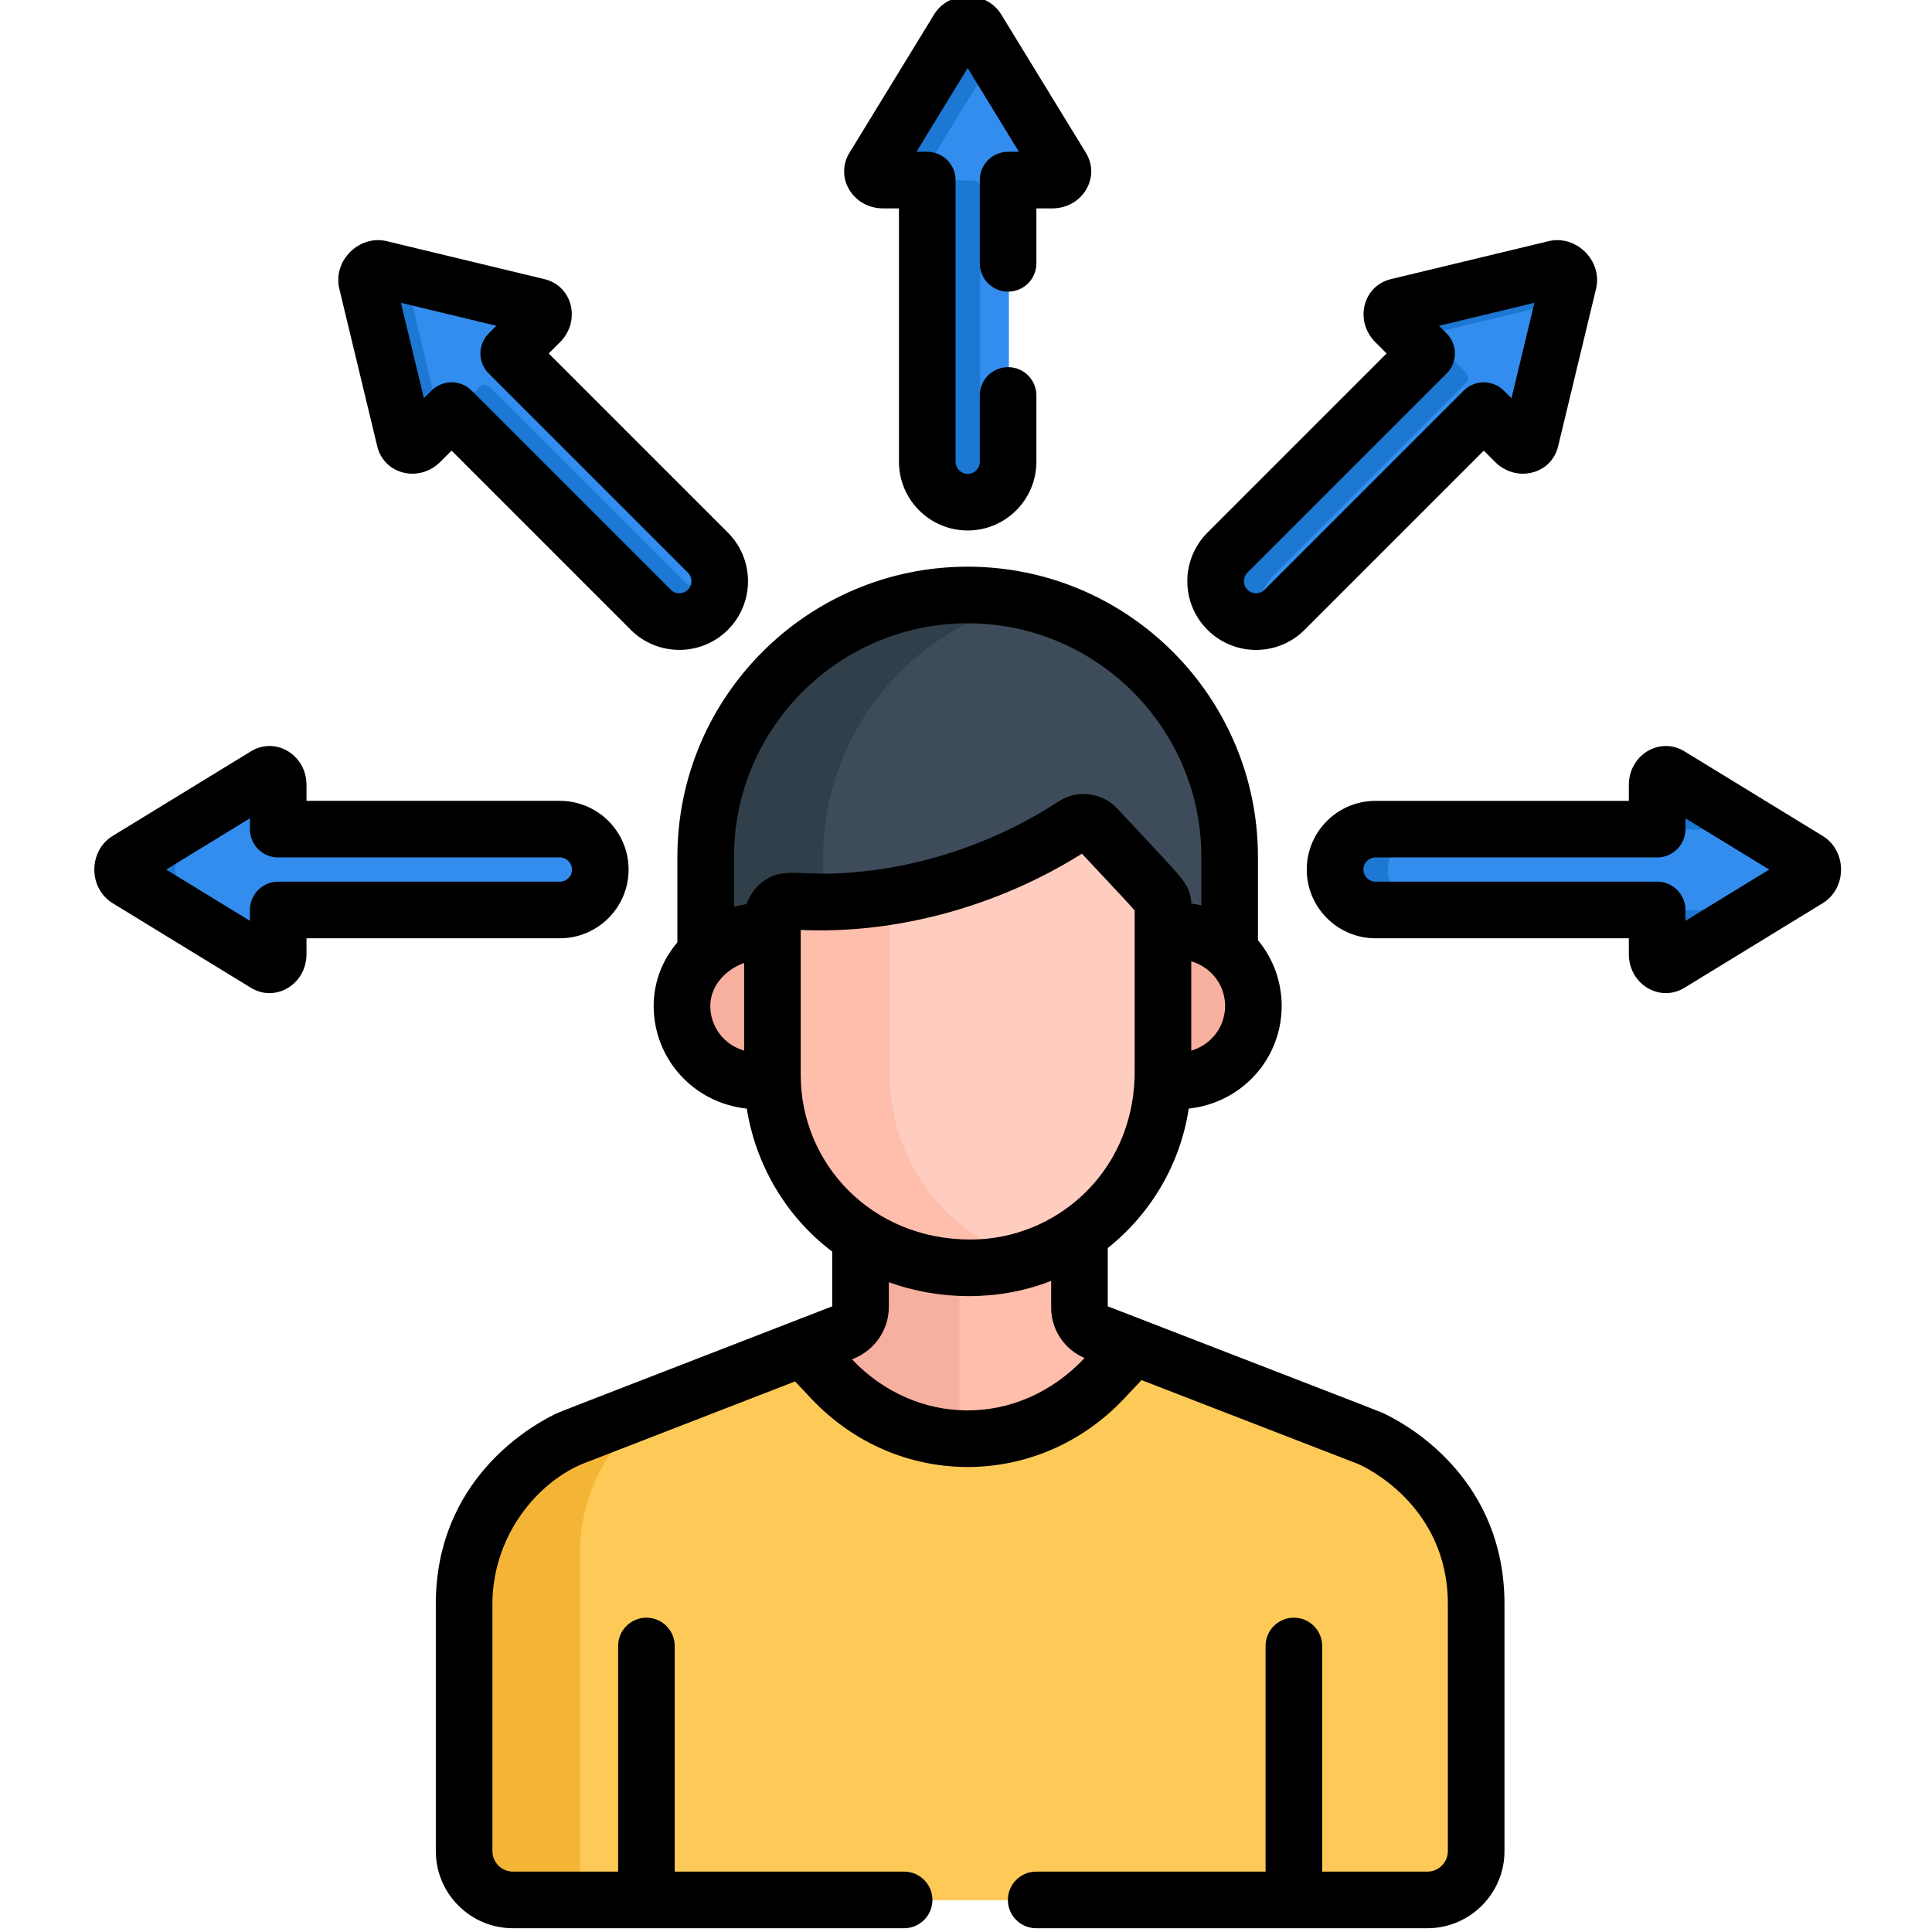 <svg height="511pt" viewBox="-24 1 511 511.999" width="511pt" xmlns="http://www.w3.org/2000/svg"><path d="m233.082 158.754c-38.348 0-69.43 31.082-69.43 69.426v28.734c4.641-4.301 11.242-6.637 17.684-5.777v-3.457c0-2.75 2.348-4.922 5.074-4.719 26.844 1.93 54.16-6.602 74.816-20.094 1.926-1.262 4.48-.949 6.047.738 17.66 18.98 17.551 18.246 17.551 20.723v6.793c7.066-1.059 13.328 1.125 17.684 5.172v-28.113c0-38.344-31.082-69.426-69.426-69.426zm0 0" fill="#3e4b5a"/><path d="m193.652 228.184c0-33.195 23.297-60.93 54.43-67.785-4.832-1.066-9.848-1.645-15-1.645-38.348 0-69.43 31.082-69.43 69.43v28.734c4.641-4.301 11.242-6.637 17.684-5.777v-3.461c0-2.75 2.348-4.922 5.074-4.715 2.41.172 4.828.258 7.242.266zm0 0" fill="#303f49"/><path d="m225.152 350.434c2.801-1.086 4.645-3.781 4.645-6.785v-9.82c-9.559-.645-18.027-3.57-25.113-8.098v21.688c0 1.938-.777 3.742-2.078 5.074zm0 0" fill="#ffbeab"/><path d="m195.277 366.934c22.129 23.516 53.414 23.516 75.543 0l7.859-8.348-11.559-4.477c-2.66-1.031-4.414-3.59-4.414-6.441v-22.703c-8.219 5.668-18.168 9-28.887 9-11.215 0-21.074-3.082-29.133-8.23v21.684c0 3.004-1.848 5.699-4.648 6.785l-12.27 4.758zm0 0" fill="#ffbeab"/><path d="m229.797 333.828c-9.559-.645-18.027-3.57-25.113-8.098v21.688c0 3.004-1.844 5.699-4.645 6.785l-12.27 4.754c8.742 9.293 20.504 23.941 42.027 25.484zm0 0" fill="#f7af9f"/><path d="m283.793 248.023v38.031c0 .414-.023.82-.031 1.23 13.461 2.039 25.035-7.684 25.035-19.629 0-11.965-11.586-21.645-25.004-19.633zm0 0" fill="#ffbeab"/><path d="m182.371 248.039c-11.719-1.566-25.004 7.426-25.004 19.617 0 11.93 11.551 21.672 25.035 19.629-.043-1.785-.031 3.941-.031-39.246zm0 0" fill="#ffbeab"/><path d="m299.91 251.578c-4.41-2.98-10.07-4.461-16.117-3.555v38.031c0 .414-.02.82-.031 1.23 6.066.918 11.734-.566 16.148-3.551zm0 0" fill="#f7af9f"/><path d="m182.371 283.738c-5.383-3.641-8.887-9.523-8.887-16.082 0-6.422 3.688-11.953 8.887-15.523v-4.094c-11.719-1.566-25.004 7.426-25.004 19.617 0 11.93 11.551 21.672 25.035 19.629-.035-1.387-.031-.027-.031-3.547zm0 0" fill="#f7af9f"/><path d="m267.273 220.504c-1.566-1.684-4.121-1.996-6.047-.734-20.656 13.492-47.973 22.023-74.816 20.094-2.723-.207-5.07 1.965-5.07 4.715v41.477c0 26.66 20.887 51.008 52.48 51.008 28.125 0 51.008-22.883 51.008-51.008v-44.824c0-2.477.105-1.742-17.555-20.727zm0 0" fill="#ffcdbf"/><path d="m211.34 286.055v-47.258c-8.215 1.254-16.594 1.664-24.93 1.066-2.723-.207-5.07 1.965-5.07 4.715v41.477c0 26.66 20.887 51.008 52.48 51.008 5.043 0 9.914-.746 14.52-2.117-22.75-6.457-37-26.879-37-48.891zm0 0" fill="#ffbeab"/><path d="m339.453 382.121-62.301-24.125-8.027 8.531c-21.117 22.438-50.969 22.438-72.086 0l-7.699-8.18-61.324 23.773s-28.383 11.672-28.383 44.031v71.816c0 3.648 2.953 6.602 6.602 6.602h255.059c3.617 0 6.547-2.93 6.547-6.543v-71.875c0-32.359-28.387-44.031-28.387-44.031zm0 0" fill="#feca57"/><path d="m129.188 413.152c0-21.125 12.094-33.43 20.492-39.426l-21.66 8.398s-28.387 11.668-28.387 44.027v71.816c0 3.648 2.957 6.605 6.602 6.605h22.953zm0 0" fill="#f4b537"/><path d="m123.73 220.809h-72.375c-1.059 0-1.918-.859-1.918-1.922v-9.789c0-2.086-1.797-3.445-3.324-2.512l-36.629 22.414c-1.879 1.148-1.879 3.879 0 5.031l36.629 22.414c1.527.934 3.324-.426 3.324-2.516v-9.785c0-1.062.859-1.922 1.918-1.922h72.73c5.98 0 10.816-4.902 10.703-10.91-.105-5.895-5.164-10.504-11.059-10.504zm0 0" fill="#338def"/><path d="m454.828 229-36.633-22.414c-1.527-.934-3.32.426-3.32 2.512v9.789c0 1.062-.859 1.922-1.922 1.922h-72.371c-5.898 0-10.953 4.609-11.062 10.504-.109 6.008 4.727 10.91 10.707 10.91h72.727c1.062 0 1.922.859 1.922 1.918v9.789c0 2.09 1.797 3.449 3.32 2.516l36.633-22.418c1.879-1.148 1.879-3.875 0-5.027zm0 0" fill="#338def"/><path d="m234.668 8.84c-1.148-1.875-3.879-1.875-5.027 0l-22.414 36.633c-.938 1.527.422 3.324 2.512 3.324h9.789c1.062 0 1.922.859 1.922 1.918v72.375c0 5.895 4.609 10.953 10.504 11.059 6.004.113 10.91-4.723 10.91-10.703v-72.73c0-1.059.859-1.918 1.918-1.918h9.789c2.09 0 3.449-1.797 2.512-3.324zm0 0" fill="#338def"/><path d="m370.285 111.242 6.922 6.922c1.477 1.477 3.707 1.168 4.129-.57l10.051-41.754c.516-2.141-1.414-4.07-3.555-3.555l-41.754 10.051c-1.738.418-2.051 2.652-.57 4.129l6.922 6.922c.75.75.75 1.965 0 2.715l-51.176 51.176c-4.168 4.168-4.484 11.004-.395 15.25 4.168 4.324 11.059 4.371 15.285.145l51.426-51.43c.75-.75 1.965-.75 2.715 0zm0 0" fill="#338def"/><path d="m111.883 96.102c-.75-.75-.75-1.965 0-2.715l6.922-6.926c1.477-1.477 1.168-3.707-.574-4.125l-41.75-10.051c-2.141-.516-4.07 1.414-3.555 3.555l10.051 41.75c.418 1.742 2.648 2.051 4.125.574l6.922-6.922c.75-.75 1.965-.75 2.715 0l51.43 51.426c4.227 4.23 11.113 4.18 15.281-.145 4.094-4.242 3.777-11.078-.391-15.25zm0 0" fill="#338def"/><g fill="#1c78d3"><path d="m23.285 234.031c-1.879-1.152-1.879-3.879 0-5.031l26.152-16v-3.902c0-2.086-1.797-3.445-3.324-2.512l-36.633 22.414c-1.875 1.148-1.875 3.879 0 5.031l36.633 22.414c1.527.934 3.324-.426 3.324-2.516v-3.895zm0 0"/><path d="m428.676 218.887v-5.887l-10.48-6.414c-1.527-.934-3.32.426-3.32 2.516v9.789c0 1.059-.859 1.918-1.922 1.918h13.805c1.059 0 1.918-.859 1.918-1.922zm0 0"/><path d="m343.32 231.312c.109-5.895 5.168-10.504 11.062-10.504h-13.805c-5.895 0-10.949 4.609-11.059 10.504-.109 6.008 4.727 10.91 10.707 10.91h13.801c-5.98 0-10.816-4.902-10.707-10.91zm0 0"/><path d="m428.676 244.141c0-1.059-.859-1.918-1.918-1.918h-13.805c1.062 0 1.922.859 1.922 1.918v9.789c0 2.09 1.797 3.449 3.32 2.516l10.48-6.414zm0 0"/><path d="m235.25 123.09v-72.375c0-1.059-.859-1.918-1.918-1.918h-9.789c-2.09 0-3.449-1.797-2.516-3.324l18.031-29.461-4.391-7.168c-1.148-1.879-3.875-1.879-5.027 0l-22.414 36.629c-.934 1.527.426 3.324 2.512 3.324h9.793c1.059 0 1.918.859 1.918 1.918v72.375c0 5.895 4.609 10.953 10.504 11.062 2.738.051 5.238-.934 7.16-2.582-2.371-2.055-3.863-5.129-3.863-8.48zm0 0"/><path d="m312.805 153.652 51.176-51.18c.75-.75.75-1.965 0-2.715l-6.922-6.922c-1.477-1.477-1.168-3.707.57-4.125l32.543-7.836 1.215-5.039c.516-2.141-1.414-4.07-3.555-3.555l-41.754 10.055c-1.738.418-2.051 2.648-.57 4.125l6.922 6.922c.75.75.75 1.965 0 2.715l-51.176 51.176c-4.168 4.172-4.484 11.008-.395 15.25 2.547 2.641 6.102 3.68 9.449 3.133-1.633-3.98-.723-8.785 2.496-12.004zm0 0"/><path d="m91.527 109.844-8.672-36.023-6.375-1.535c-2.145-.516-4.07 1.414-3.559 3.555l10.055 41.754c.418 1.738 2.648 2.047 4.125.57l6.859-6.859c-1.105.188-2.16-.324-2.434-1.461zm0 0"/><path d="m156.719 154.918-51.426-51.426c-.75-.75-1.965-.75-2.715 0l-6.922 6.922c-.105.105-.223.184-.34.273.516-.016 1.031.164 1.422.555l51.43 51.43c4.227 4.227 11.113 4.18 15.281-.145 1.293-1.34 2.141-2.934 2.574-4.625-3.289.535-6.773-.449-9.305-2.984zm0 0"/></g><path d="m5.355 240.355 36.633 22.414c6.555 4.012 14.738-.961 14.738-8.91v-4.207h67.148c10.039 0 18.207-8.168 18.207-18.211 0-10.039-8.168-18.207-18.207-18.207h-67.148v-4.207c0-7.973-8.199-12.914-14.738-8.91l-36.633 22.414c-6.473 3.961-6.477 13.855 0 17.824zm36.371-22.492v2.871c0 4.145 3.355 7.5 7.5 7.5h74.648c1.77 0 3.207 1.441 3.207 3.207 0 1.77-1.438 3.211-3.207 3.211h-74.648c-4.145 0-7.5 3.355-7.5 7.5v2.871l-22.191-13.582zm0 0"/><path d="m421.902 200.117c-6.539-4.004-14.742.941-14.742 8.91v4.207h-67.145c-10.043 0-18.211 8.168-18.211 18.207 0 10.043 8.168 18.211 18.211 18.211h67.145v4.207c0 7.965 8.199 12.914 14.742 8.91l36.633-22.414c6.473-3.965 6.477-13.859-.004-17.824zm.262 44.906v-2.875c0-4.141-3.359-7.5-7.5-7.5h-74.648c-1.77 0-3.211-1.438-3.211-3.207 0-1.77 1.441-3.207 3.211-3.207h74.648c4.141 0 7.5-3.359 7.5-7.5v-2.871l22.191 13.578zm0 0"/><path d="m295.484 167.902c7.117 7.113 18.637 7.117 25.754 0l47.48-47.48 2.977 2.977c5.633 5.629 14.926 3.328 16.723-4.125l10.051-41.75c1.777-7.375-5.215-14.383-12.602-12.605l-41.754 10.051c-7.453 1.797-9.754 11.09-4.121 16.723l2.977 2.977-47.48 47.48c-7.117 7.117-7.117 18.637-.004 25.754zm10.609-15.145 52.785-52.785c2.926-2.926 2.93-7.676 0-10.605l-2.031-2.031 25.293-6.09-6.086 25.297-2.031-2.031c-2.93-2.93-7.68-2.93-10.609 0l-52.785 52.781c-1.25 1.254-3.281 1.254-4.535 0-1.254-1.25-1.254-3.285 0-4.535zm0 0"/><path d="m119.777 74.973-41.754-10.055c-7.375-1.773-14.379 5.215-12.602 12.605l10.051 41.75c1.797 7.457 11.09 9.754 16.723 4.121l2.977-2.973 47.48 47.48c7.098 7.098 18.652 7.098 25.754 0 7.098-7.102 7.098-18.652 0-25.75l-47.484-47.48 2.977-2.977c5.633-5.633 3.332-14.93-4.121-16.723zm38.02 77.785c1.25 1.25 1.25 3.285 0 4.535-1.254 1.25-3.285 1.25-4.535 0l-52.785-52.785c-2.93-2.926-7.676-2.926-10.609 0l-2.027 2.031-6.09-25.293 25.293 6.09-2.031 2.031c-2.93 2.93-2.93 7.68 0 10.605zm0 0"/><path d="m185.496 351.281c-66.344 25.723-61.504 23.789-63.273 24.664-6.969 3.453-31.227 17.793-31.227 50.133v65.484c0 11.266 9.164 20.438 20.438 20.438h103.664c4.145 0 7.504-3.359 7.504-7.5 0-4.145-3.359-7.5-7.504-7.5h-60.789v-59.797c0-4.145-3.359-7.5-7.5-7.5-4.145 0-7.5 3.355-7.5 7.5v59.797h-27.875c-2.996 0-5.438-2.438-5.438-5.438v-65.484c0-17.285 11.047-31.625 23.695-37.074 7.312-2.836 50.113-19.426 56.512-21.91l4.234 4.5c22.812 24.238 60.207 24.23 83.012 0l4.566-4.852c6.496 2.512 52.133 20.188 57.492 22.262 1.16.504 23.691 10.617 23.691 37.074v65.484c0 2.996-2.438 5.438-5.434 5.438h-27.875v-59.797c0-4.145-3.355-7.5-7.5-7.5s-7.5 3.355-7.5 7.5v59.797h-60.789c-4.145 0-7.5 3.355-7.5 7.5 0 4.141 3.355 7.5 7.5 7.5h103.668c11.27 0 20.434-9.168 20.434-20.438v-65.484c0-32.34-24.258-46.68-31.227-50.133-1.961-.969 4.91 1.766-73.906-28.758v-15.438c11.289-8.996 19.199-22.059 21.457-36.957 14.312-1.578 24.633-13.391 24.633-27.207 0-6.426-2.254-12.574-6.289-17.43v-22.047c0-42.418-34.508-76.93-76.926-76.93-42.418 0-76.93 34.512-76.93 76.93v22.629c-4.078 4.797-6.285 10.648-6.285 16.848 0 13.742 10.25 25.648 24.68 27.211 2.285 14.523 10.148 28.484 22.637 37.891v14.504zm105.695-71.855v-23.68c5.301 1.555 8.969 6.309 8.969 11.84 0 5.445-3.551 10.254-8.969 11.84zm-121.176-51.316c0-34.148 27.781-61.93 61.93-61.93 34.145 0 61.926 27.781 61.926 61.93v12.824c-.883-.207-1.777-.367-2.688-.488-.102-3.648-1.574-5.621-4.676-9.125-1.961-2.227-8.902-9.574-14.879-15.996-4.086-4.395-10.684-5.148-15.641-1.91-17.863 11.668-39.059 18.375-59.523 19.066-10.383.352-14.625-1.773-19.844 3.055-1.516 1.406-2.684 3.312-3.273 5.066-1.055.152-2.531.477-3.332.688zm-6.281 39.477c0-5.242 3.938-9.586 8.969-11.406v23.246c-5.473-1.598-8.969-6.449-8.969-11.84zm23.969 18.398c0-20.137 0-18.309 0-38.539 25.234 1.133 52.105-6.141 74.52-20.211 7.605 8.156 12.23 13 13.969 15.031 0 50.996.004 42.789-.016 44.273-.773 25.473-21.008 42.949-43.492 42.949-26.488 0-44.98-20.406-44.98-43.504zm66.367 54.457v7.152c0 5.777 3.547 11.066 8.859 13.289-17.809 18.914-44.973 18.008-61.633.359 6.293-2.438 9.754-8.094 9.754-13.898v-6.539c13.062 4.727 28.855 5.211 43.02-.363zm0 0"/><path d="m235.152 48.727v22.062c0 4.145 3.355 7.5 7.5 7.5 4.145 0 7.5-3.355 7.5-7.5v-14.562h4.207c7.973 0 12.914-8.203 8.914-14.738l-22.418-36.629c-3.957-6.473-13.855-6.484-17.824-.004l-22.414 36.633c-4.004 6.543.953 14.738 8.91 14.738h4.207v67.148c0 10.039 8.172 18.207 18.211 18.207 10.039 0 18.207-8.168 18.207-18.207v-17.582c0-4.141-3.355-7.5-7.5-7.5-4.145 0-7.5 3.359-7.5 7.5v17.582c0 1.77-1.438 3.207-3.207 3.207-1.77 0-3.207-1.438-3.207-3.207v-74.648c0-4.145-3.359-7.5-7.5-7.5h-2.875l13.582-22.195 13.578 22.195h-2.871c-4.145 0-7.5 3.355-7.5 7.5zm0 0"/></svg>